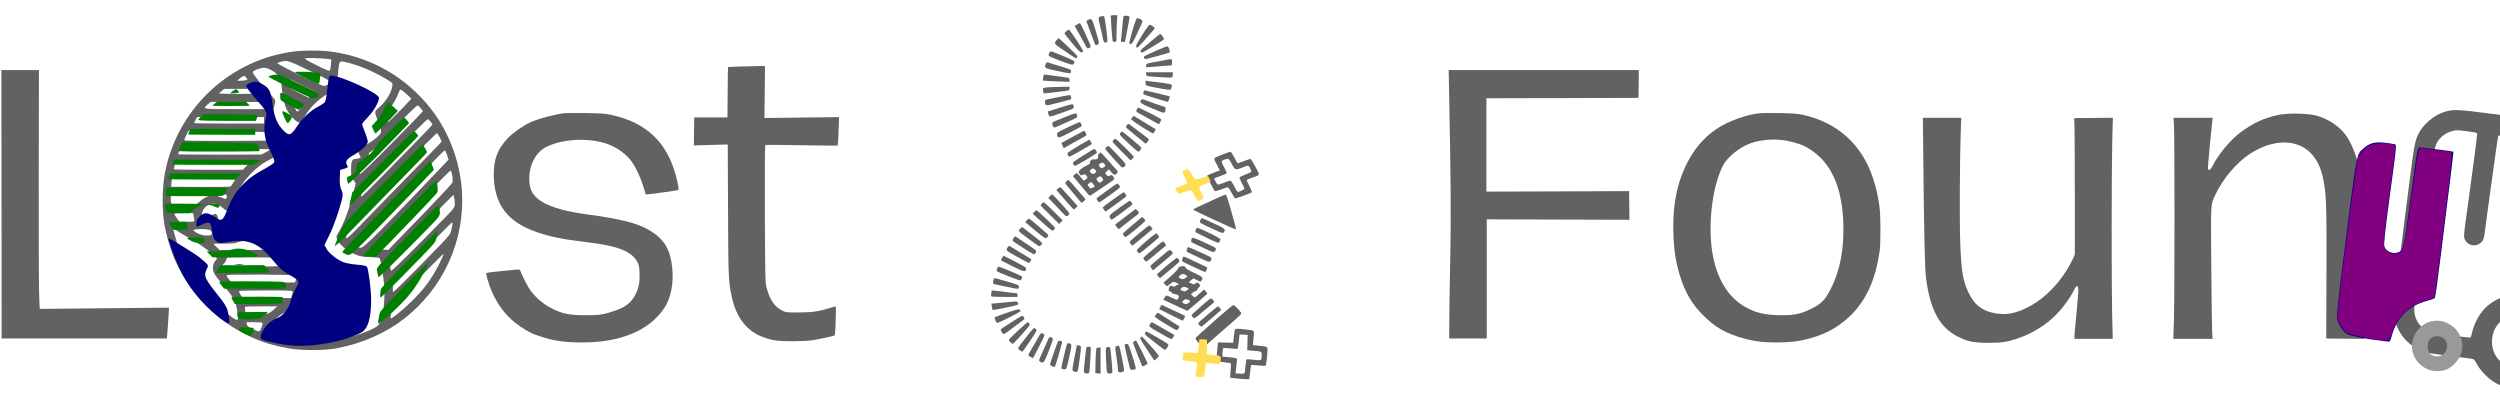 <svg xmlns="http://www.w3.org/2000/svg" xml:space="preserve" id="svg1" version="1.1" viewBox="1.78 113.927 207.627 32.67" style="max-height: 500px" width="207.627" height="32.67"><defs id="defs1"/><g id="layer1"><path transform="scale(0.265)" id="path130" d="" style="fill: rgb(0, 128, 0); stroke-width: 0.125; --darkreader-inline-fill: #72ff72;" data-darkreader-inline-fill=""/><g id="g100" stroke="none" fill="#626262" transform="matrix(0.006,0,0,-0.006,1.566,146.448)" data-darkreader-inline-fill="" data-darkreader-inline-stroke="" style="--darkreader-inline-fill: #626262; --darkreader-inline-stroke: none;"><path id="path1" d="m 35416,5613 c -16,-125 -32,-248 -61,-483 -23,-182 -44,-350 -61,-482 -8,-68 -22,-172 -29,-233 -8,-60 -21,-166 -30,-235 -9,-69 -23,-172 -30,-230 -8,-58 -15,-117 -15,-131 0,-14 -6,-32 -12,-41 -13,-16 -28,-15 -258,17 -19,2 -89,11 -155,20 -66,8 -174,22 -240,30 -470,61 -521,64 -645,29 -126,-36 -262,-139 -340,-257 -68,-104 -85,-176 -140,-615 -28,-218 -58,-449 -66,-512 -8,-63 -23,-185 -34,-270 -10,-85 -26,-207 -34,-270 -72,-554 -96,-756 -96,-820 1,-275 178,-507 450,-589 31,-10 175,-29 541,-75 59,-7 112,-16 117,-20 6,-4 26,-35 44,-69 40,-75 140,-183 216,-233 162,-108 382,-137 569,-74 209,69 371,244 428,460 27,102 23,255 -9,355 -48,152 -159,293 -291,370 -36,21 -65,41 -65,46 0,4 4,41 10,81 5,40 16,129 25,198 9,69 22,175 30,235 8,61 21,162 29,225 9,63 22,169 31,235 14,109 44,354 80,650 8,61 28,218 45,350 17,132 35,276 40,320 17,143 38,317 60,475 11,85 31,252 45,370 14,118 29,249 35,290 9,71 21,171 55,438 32,259 45,361 56,445 6,48 10,90 8,92 -6,5 -228,35 -260,35 -26,0 -26,-1 -43,-127 z M 34217,3599 c 57,-7 104,-18 107,-25 2,-6 -18,-173 -44,-370 -27,-197 -56,-413 -65,-479 -19,-137 -37,-268 -60,-438 -10,-65 -14,-133 -11,-152 20,-103 146,-146 227,-77 40,33 48,56 64,187 8,61 21,160 29,220 120,880 147,1070 154,1076 4,4 34,3 67,-1 33,-4 137,-17 230,-29 94,-12 183,-24 198,-27 l 29,-6 -7,-71 c -3,-40 -13,-119 -21,-177 -7,-58 -23,-179 -34,-270 -11,-91 -36,-289 -56,-440 -19,-151 -39,-309 -44,-350 -8,-71 -41,-353 -59,-505 -5,-38 -14,-117 -21,-175 -6,-58 -15,-112 -19,-120 -5,-8 -23,-18 -42,-21 -122,-25 -150,-33 -204,-57 -149,-67 -254,-169 -325,-317 -22,-44 -46,-111 -54,-148 -8,-38 -18,-73 -22,-77 -12,-11 -519,56 -572,76 -72,27 -137,86 -172,157 -42,86 -46,142 -21,327 11,85 41,317 66,515 25,198 52,410 60,470 70,543 89,696 111,870 29,227 48,286 117,353 71,69 174,107 262,97 17,-2 76,-9 132,-16 z m 806,-2556 c 50,-16 123,-65 163,-111 12,-15 35,-52 51,-82 25,-49 28,-65 28,-155 0,-93 -2,-105 -32,-166 -63,-127 -176,-201 -318,-207 -97,-4 -159,15 -238,72 -97,70 -148,172 -148,296 -1,263 238,434 494,353 z"/><path id="path2" d="m 34841,813 c -132,-69 -84,-263 66,-263 37,0 50,6 84,38 33,31 42,46 46,83 13,114 -98,194 -196,142 z"/><path id="path3" d="m 15410,5202 c 0,-40 22,-331 26,-344 3,-11 15,-18 30,-18 24,0 24,1 24,93 0,52 3,135 6,185 l 7,92 h -47 c -25,0 -46,-3 -46,-8 z"/><path id="path4" d="m 15585,5185 c -3,-11 -9,-76 -15,-145 -6,-69 -13,-142 -16,-162 -6,-37 -5,-38 24,-38 h 29 l 32,163 c 17,89 31,169 31,178 0,12 -11,18 -40,21 -34,3 -41,0 -45,-17 z"/><path id="path5" d="m 15272,5193 c -32,-6 -35,-22 -19,-89 8,-33 25,-108 38,-167 22,-105 24,-108 48,-105 24,3 26,6 24,53 -1,44 -26,228 -39,293 -4,22 -9,23 -52,15 z"/><path id="path6" d="m 15760,5148 c -33,-83 -100,-322 -92,-330 23,-23 45,1 93,107 28,61 59,128 70,151 25,53 24,61 -11,79 -39,20 -49,19 -60,-7 z"/><path id="path7" d="m 15098,5145 -26,-15 40,-107 c 35,-97 49,-133 79,-210 8,-20 11,-22 34,-11 31,14 31,10 -29,213 -44,148 -50,156 -98,130 z"/><path id="path8" d="m 14943,5080 -32,-19 72,-128 c 40,-71 78,-141 86,-156 16,-30 23,-32 51,-17 18,10 18,14 -14,88 -65,148 -115,252 -123,252 -4,0 -22,-9 -40,-20 z"/><path id="path9" d="m 15843,4932 c -69,-110 -89,-149 -81,-159 6,-7 14,-13 18,-13 6,0 137,145 229,253 14,17 13,20 -14,42 -17,13 -37,24 -45,24 -8,0 -56,-65 -107,-147 z"/><path id="path10" d="m 14796,4989 c -14,-11 -26,-25 -26,-30 0,-5 48,-67 106,-137 74,-88 113,-127 128,-127 11,0 22,7 24,16 3,16 -183,299 -197,299 -5,0 -20,-9 -35,-21 z"/><path id="path11" d="m 15984,4862 c -55,-48 -115,-98 -133,-112 -23,-18 -30,-30 -26,-42 4,-10 12,-18 17,-18 10,0 254,147 292,175 19,14 18,15 -5,50 -13,19 -28,35 -34,34 -5,0 -55,-39 -111,-87 z"/><path id="path12" d="m 14668,4873 c -48,-55 -48,-55 85,-145 185,-126 178,-122 188,-107 5,8 9,17 9,20 0,9 -250,249 -259,249 -5,0 -15,-8 -23,-17 z"/><path id="path13" d="m 16035,4717 c -77,-34 -146,-66 -152,-70 -18,-11 -16,-36 3,-44 12,-4 327,81 343,94 2,1 -2,21 -9,43 -8,25 -19,40 -29,39 -9,0 -79,-29 -156,-62 z"/><path id="path14" d="m 4020,4695 c -232,-42 -401,-98 -604,-202 -449,-229 -807,-626 -991,-1098 -97,-251 -137,-465 -138,-740 -1,-277 32,-453 138,-755 32,-89 126,-274 188,-368 232,-353 525,-606 902,-778 160,-74 305,-118 515,-156 165,-31 495,-31 660,0 349,64 681,209 938,409 549,428 848,1092 801,1778 -28,410 -186,822 -435,1137 -338,425 -799,694 -1334,778 -182,29 -469,27 -640,-5 z m 549,-91 54,-7 -7,-70 c -3,-38 -10,-76 -14,-83 -6,-11 -46,5 -182,72 -132,65 -171,88 -160,95 16,10 211,6 309,-7 z m -433,-75 c 49,-23 171,-81 272,-130 165,-80 182,-90 182,-113 0,-35 -40,-60 -83,-52 -55,10 -629,293 -631,311 -1,14 92,35 135,30 19,-3 76,-23 125,-46 z m 744,16 c 168,-45 380,-140 536,-240 56,-36 56,-36 50,-77 -17,-104 -96,-224 -208,-316 -30,-24 -35,-53 -17,-99 22,-54 28,-68 48,-117 12,-27 21,-66 21,-86 0,-33 -7,-44 -55,-88 -52,-47 -117,-90 -209,-137 -58,-30 -65,-46 -38,-100 l 22,-46 -26,-9 c -14,-6 -36,-10 -48,-10 -47,0 -61,-33 -61,-139 0,-92 2,-101 32,-149 l 32,-51 -24,-95 c -66,-268 -142,-471 -226,-604 -18,-27 -19,-37 -10,-64 27,-78 134,-171 254,-220 63,-26 88,-31 199,-35 75,-4 132,-10 137,-17 17,-20 50,-209 61,-348 21,-242 -9,-474 -73,-572 -34,-52 -268,-145 -487,-194 -317,-70 -596,-65 -940,20 -117,28 -109,23 -98,71 26,116 135,243 234,272 94,27 165,108 198,227 9,32 23,84 32,115 9,32 29,74 44,93 42,54 49,72 39,92 -5,9 -54,40 -109,69 -120,61 -180,113 -272,236 -83,110 -149,170 -232,211 -110,53 -246,66 -376,36 -119,-28 -152,-28 -183,-4 -42,33 -59,75 -64,164 -6,85 -22,126 -51,126 -9,0 -42,-16 -72,-35 -78,-50 -110,-44 -110,22 0,83 81,157 169,154 38,-1 104,-36 140,-75 26,-28 71,-35 89,-13 5,6 20,46 33,87 57,189 157,341 318,483 74,65 113,90 256,162 146,74 148,79 82,187 -81,135 -101,197 -105,330 -3,100 0,128 18,183 13,40 19,73 14,87 -4,13 -46,64 -95,115 -88,93 -200,233 -212,266 -6,15 4,23 50,44 32,13 76,25 98,25 73,1 197,-77 228,-145 8,-17 18,-66 21,-107 21,-236 57,-340 150,-438 53,-56 87,-76 115,-67 9,2 34,40 56,82 59,114 199,253 315,312 132,66 124,53 140,250 6,68 15,141 20,163 13,47 20,47 150,13 z M 3444,4345 c 9,-13 16,-26 16,-29 0,-7 -130,-19 -136,-13 -7,7 75,67 91,67 7,0 20,-11 29,-25 z m 780,-106 c 88,-44 165,-84 169,-88 5,-5 -12,-26 -38,-46 l -46,-38 -117,58 c -64,33 -125,66 -134,74 -25,20 -25,121 0,121 2,0 77,-36 166,-81 z m -642,-76 c 15,-15 28,-30 28,-35 0,-4 -121,-8 -270,-8 -148,0 -270,3 -270,8 1,4 17,19 37,35 l 36,27 h 206 205 z m 2081,-46 67,-62 -50,-55 c -93,-100 -264,-270 -273,-270 -4,0 -19,24 -32,54 l -24,54 51,53 c 72,76 118,152 158,262 5,15 15,27 22,27 7,0 43,-28 81,-63 z m -1509,-97 c 71,-38 75,-48 37,-104 -25,-36 -36,-45 -46,-36 -17,14 -64,114 -72,152 -6,33 -1,32 81,-12 z m -429,-19 c 3,-5 -2,-28 -11,-50 l -16,-41 h -414 c -460,0 -447,-2 -374,64 l 40,36 h 384 c 228,0 387,-4 391,-9 z m 2134,-78 c 17,-21 31,-40 31,-43 0,-4 -193,-201 -428,-440 -274,-277 -433,-431 -442,-428 -10,3 -16,21 -18,51 l -3,46 51,22 c 69,29 90,59 90,123 0,50 1,52 43,75 59,33 160,116 194,160 16,20 42,58 57,84 29,52 361,387 382,387 7,0 26,-17 43,-37 z M 3690,3755 v -45 h -478 c -263,0 -482,3 -485,6 -4,4 3,24 15,45 l 22,39 h 463 463 z m 2304,-16 c 14,-17 26,-36 26,-42 0,-6 -93,-106 -208,-222 -114,-115 -322,-327 -462,-470 -267,-272 -307,-311 -316,-302 -3,3 5,46 18,97 l 22,91 434,440 c 239,241 440,439 447,439 7,0 25,-14 39,-31 z M 3713,3590 c 4,-3 16,-29 27,-57 17,-45 17,-52 4,-57 -20,-8 -1128,-8 -1148,0 -13,5 -10,16 16,69 l 32,64 530,-6 c 292,-3 535,-9 539,-13 z m 2409,-70 c 16,-29 27,-57 26,-61 -2,-4 -84,-90 -183,-191 -208,-211 -798,-817 -966,-992 -116,-120 -165,-163 -176,-152 -3,3 17,54 44,113 28,60 56,126 63,147 7,22 39,68 73,105 150,163 1071,1091 1080,1088 5,-1 23,-27 39,-57 z M 3773,3353 c 4,-3 -21,-21 -56,-39 l -62,-33 -577,-1 c -318,0 -578,2 -578,4 0,2 7,20 15,40 l 15,36 h 618 c 340,0 622,-3 625,-7 z m 2451,-81 20,-61 -49,-53 c -115,-124 -744,-777 -900,-934 -183,-184 -242,-234 -273,-234 -21,0 -82,29 -93,43 -6,9 112,133 586,617 355,362 497,509 585,603 46,48 88,86 94,84 6,-2 19,-31 30,-65 z m -2784,-157 -44,-45 h -478 c -263,0 -478,3 -478,8 0,4 5,24 11,45 l 10,37 h 512 511 z m 2849,-92 c 14,-53 16,-115 5,-135 -13,-24 -255,-280 -596,-630 l -288,-297 -93,6 c -50,3 -94,7 -96,9 -7,6 104,122 718,752 178,182 327,332 332,332 4,0 13,-17 18,-37 z m -3002,-71 c 9,-5 3,-21 -20,-57 -17,-28 -36,-53 -42,-57 -5,-4 -192,-7 -415,-5 l -405,2 2,40 c 2,22 5,50 8,63 l 5,22 h 428 c 235,0 432,-4 439,-8 z m -333,-230 c 3,-5 -15,-13 -39,-20 -25,-7 -68,-32 -104,-62 l -60,-50 h -160 c -88,0 -166,3 -175,6 -12,5 -16,21 -16,70 v 64 h 274 c 151,0 277,-4 280,-8 z m 222,-6 c 3,-8 1,-24 -5,-35 -11,-21 -11,-21 -67,4 -31,14 -68,25 -83,25 -20,0 -23,2 -11,10 25,16 160,13 166,-4 z m 3148,-42 c 16,-120 18,-115 -116,-253 -466,-477 -753,-760 -759,-749 -4,7 -12,39 -18,72 -10,56 -10,60 15,90 46,55 856,886 864,886 4,0 10,-21 14,-46 z M 2718,2418 c 5,-29 8,-56 5,-60 -2,-5 -49,-8 -103,-8 h -100 l -35,48 c -19,26 -35,53 -35,60 0,9 32,12 129,12 h 128 z m 3582,-92 c 0,-8 -7,-45 -16,-83 -18,-78 15,-41 -483,-550 -189,-193 -319,-319 -324,-314 -5,5 -6,38 -3,73 7,62 9,65 78,138 213,223 731,750 739,750 5,0 9,-6 9,-14 z m -3821,-95 c 20,-16 86,-56 147,-89 126,-68 274,-169 357,-245 l 58,-52 -27,-37 c -17,-24 -28,-55 -31,-85 -5,-61 17,-103 117,-220 105,-122 168,-207 185,-245 18,-45 45,-179 45,-228 0,-51 -11,-51 -85,1 -204,143 -389,332 -526,539 -103,155 -212,399 -259,577 -12,43 -23,86 -26,96 -7,24 3,21 45,-12 z m 461,6 c 16,-8 26,-23 28,-39 3,-22 -2,-29 -23,-34 -62,-16 -169,11 -218,54 -18,16 -18,17 0,23 31,13 186,10 213,-4 z m 585,-158 c 55,-10 148,-51 188,-82 43,-35 24,-37 -310,-37 h -328 l -42,41 c -24,22 -43,42 -43,45 0,2 62,3 138,2 104,-1 149,2 187,15 88,28 127,31 210,16 z m 2597,-298 c -112,-223 -213,-361 -393,-536 -128,-125 -274,-243 -286,-231 -3,3 -1,29 5,57 7,28 12,61 12,74 0,15 19,46 46,77 120,136 664,691 671,684 3,-3 -22,-59 -55,-125 z m -2252,19 c 26,-30 46,-58 43,-62 -5,-9 -797,-11 -806,-2 -3,3 7,17 22,30 16,13 32,36 36,51 3,15 12,31 18,36 7,4 153,6 325,5 l 314,-3 z m 211,-190 c 52,-15 65,-32 49,-70 l -12,-30 h -439 -438 l -35,44 c -41,49 -42,53 -18,59 36,10 858,7 893,-3 z m 5,-223 c 2,-7 -1,-31 -8,-53 l -13,-39 -335,-2 -335,-3 -28,46 c -15,25 -25,50 -22,55 4,5 159,9 371,9 292,0 366,-3 370,-13 z m -266,-256 c -63,-56 -82,-61 -225,-60 -146,2 -158,6 -166,54 -4,22 -5,43 -2,48 2,4 104,7 226,7 h 222 z M 3667,952 c 15,-10 -26,-116 -47,-119 -8,-2 -49,14 -90,35 -63,31 -75,41 -78,65 l -3,27 h 103 c 57,0 108,-4 115,-8 z"/><path id="path15" d="m 14558,4686 c -6,-14 -8,-31 -6,-38 3,-7 79,-40 168,-72 156,-57 163,-59 176,-41 17,23 17,30 2,43 -19,14 -297,132 -314,132 -8,0 -19,-11 -26,-24 z"/><path id="path16" d="m 16199,4596 c -2,-2 -49,-11 -104,-21 -188,-31 -195,-34 -195,-62 v -25 l 88,7 c 48,4 128,11 177,14 l 90,6 3,43 c 3,40 2,42 -26,42 -16,0 -31,-2 -33,-4 z"/><path id="path17" d="m 14510,4534 c -19,-48 -10,-57 70,-76 162,-38 263,-57 271,-52 5,3 9,16 9,29 0,25 16,19 -240,96 -36,11 -73,22 -82,25 -13,4 -21,-3 -28,-22 z"/><path id="path18" d="m 10300,4500 c -102,-3 -186,-7 -187,-8 -2,-1 -4,-158 -5,-349 l -3,-348 h -230 -230 l -3,-194 -2,-194 234,7 235,6 4,-902 c 4,-942 6,-997 51,-1203 62,-291 207,-478 436,-562 121,-45 203,-56 395,-56 105,0 228,5 275,12 80,12 281,54 313,66 11,5 15,44 20,203 3,108 4,198 2,200 -2,2 -41,-8 -86,-22 -159,-48 -242,-60 -429,-61 -175,0 -175,0 -234,30 -103,52 -172,158 -213,328 -15,65 -17,160 -20,1011 -2,517 0,943 5,948 4,4 230,4 502,-2 271,-6 497,-7 501,-3 3,5 9,94 12,200 l 7,192 -517,-6 -516,-6 4,359 4,359 -70,1 c -38,0 -153,-3 -255,-6 z"/><path id="path19" d="M 57,2593 58,735 h 1144 1143 l 7,75 c 4,41 11,137 15,213 l 8,139 -845,-8 c -465,-5 -867,-8 -895,-9 h -50 l -8,230 c -4,127 -6,870 -5,1653 l 3,1422 H 315 55 Z"/><path id="path20" d="m 20094,4133 c 23,-1178 27,-1665 17,-2223 -7,-322 -13,-718 -14,-880 l -2,-295 h 260 260 v 825 824 l 988,-3 987,-3 -2,198 -3,199 -987,-4 -988,-3 v 646 646 l 1053,2 1052,3 3,193 2,192 h -1316 -1316 z"/><path id="path21" d="m 15900,4395 c 0,-30 6,-32 170,-41 214,-12 195,-15 198,29 l 3,37 h -185 -186 z"/><path id="path22" d="m 14475,4350 c -4,-23 -5,-43 -3,-45 2,-2 86,-7 186,-11 l 182,-7 v 26 c 0,31 2,31 -170,52 -69,9 -139,18 -156,21 -31,6 -32,4 -39,-36 z"/><path id="path23" d="m 15892,4269 c 3,-38 -6,-34 203,-73 146,-26 147,-26 157,13 5,18 6,37 1,41 -7,7 -172,31 -316,47 l -48,6 z"/><path id="path24" d="m 14555,4213 c -38,-2 -74,-8 -79,-13 -4,-4 -5,-23 -1,-40 l 7,-33 62,6 c 114,12 241,27 269,33 20,4 27,11 27,30 v 24 l -107,-2 c -60,-1 -139,-4 -178,-5 z"/><path id="path25" d="m 15864,4145 c -4,-14 -4,-28 -1,-31 5,-5 326,-104 338,-104 6,0 30,72 25,77 -2,3 -342,83 -351,83 -3,0 -7,-11 -11,-25 z"/><path id="path26" d="m 14720,4083 c -63,-13 -139,-28 -167,-34 -48,-9 -53,-13 -53,-37 0,-48 12,-56 66,-43 56,12 273,69 290,75 14,5 6,53 -10,58 -6,3 -63,-6 -126,-19 z"/><path id="path27" d="m 15831,4036 c -28,-33 -8,-49 154,-117 145,-61 161,-66 173,-52 15,21 16,73 1,73 -8,0 -232,78 -300,105 -9,3 -21,-1 -28,-9 z"/><path id="path28" d="m 14785,3954 c -44,-13 -117,-36 -163,-51 l -83,-27 7,-30 c 4,-17 11,-34 17,-38 6,-3 54,9 106,28 53,20 123,45 156,56 74,25 79,30 71,62 -8,31 -10,31 -111,0 z"/><path id="path29" d="m 15771,3903 c -14,-30 -21,-24 99,-89 41,-22 105,-57 142,-78 l 67,-37 15,30 c 9,16 16,34 16,39 0,9 -302,162 -319,162 -4,0 -13,-12 -20,-27 z"/><path id="path30" d="m 7855,3854 c -138,-15 -357,-73 -480,-128 -94,-42 -247,-149 -310,-218 -142,-153 -195,-288 -195,-498 1,-414 185,-662 596,-803 190,-66 351,-98 714,-142 405,-48 598,-125 675,-266 25,-46 29,-66 33,-154 5,-120 -8,-198 -48,-283 -62,-133 -141,-194 -331,-256 -127,-42 -194,-50 -379,-49 -216,1 -308,20 -455,93 -115,57 -226,151 -300,254 -38,54 -94,163 -134,260 -12,28 -13,29 -74,23 -260,-25 -393,-40 -399,-46 -10,-9 28,-145 69,-241 78,-186 188,-335 328,-446 85,-68 212,-145 270,-163 17,-6 55,-19 86,-29 165,-58 333,-82 572,-82 533,0 927,164 1135,472 93,136 134,342 113,555 -26,264 -112,405 -319,527 -170,99 -393,156 -877,221 -333,45 -566,122 -676,223 -74,68 -101,129 -107,242 -10,208 91,402 248,473 226,103 547,121 797,46 138,-41 270,-128 356,-235 62,-77 137,-231 178,-368 l 33,-108 61,6 c 79,9 344,45 374,52 22,5 23,8 16,52 -3,26 -17,88 -31,139 -125,477 -412,748 -903,854 -79,17 -140,21 -346,24 -137,1 -268,1 -290,-1 z"/><path id="path31" d="m 24405,3854 c -139,-15 -279,-54 -420,-116 -283,-125 -482,-326 -624,-631 -111,-238 -165,-506 -164,-823 1,-291 30,-492 102,-712 68,-207 153,-352 291,-495 177,-185 335,-276 603,-347 146,-38 248,-50 432,-50 222,0 373,23 562,87 210,70 410,207 549,378 167,204 263,443 316,785 17,111 17,503 -1,630 -21,154 -47,269 -91,399 -155,464 -491,766 -970,872 -77,16 -138,21 -320,24 -124,1 -243,1 -265,-1 z m 366,-383 c 179,-38 255,-69 374,-157 272,-201 408,-561 407,-1079 0,-357 -74,-653 -226,-904 -49,-81 -113,-134 -221,-186 -148,-72 -232,-89 -420,-88 -224,2 -356,34 -507,123 -216,129 -362,360 -428,677 -82,393 -23,960 133,1268 61,122 239,264 395,316 151,50 340,61 493,30 z"/><path id="path32" d="m 14800,3809 c -52,-22 -119,-49 -147,-60 -53,-21 -57,-26 -47,-66 8,-30 24,-34 64,-14 19,9 90,41 158,71 109,47 123,56 118,74 -3,12 -6,24 -6,29 0,16 -49,4 -140,-34 z"/><path id="path33" d="m 31575,3830 c -202,-43 -349,-111 -527,-242 -136,-100 -309,-308 -384,-460 -25,-51 -48,-70 -65,-53 -3,2 -1,44 3,92 9,111 46,501 55,571 l 6,52 h -272 -271 l 7,-97 c 10,-132 10,-2327 0,-2680 l -8,-283 h 272 271 l -6,97 c -3,54 -9,464 -12,910 -7,890 -10,845 53,981 103,221 289,445 475,568 313,208 648,216 844,20 94,-95 148,-210 184,-396 36,-187 42,-383 38,-1300 l -3,-875 263,-3 264,-2 -6,297 c -3,164 -8,582 -11,928 -7,779 -19,978 -69,1196 -35,149 -102,305 -172,401 -92,125 -246,226 -409,269 -118,31 -394,36 -520,9 z"/><path id="path34" d="m 15707,3793 c -11,-13 -17,-26 -15,-27 64,-51 293,-196 304,-192 14,5 41,53 33,60 -3,3 -283,172 -299,181 -3,2 -13,-8 -23,-22 z"/><path id="path35" d="m 26657,3283 c 9,-1005 22,-1583 37,-1703 58,-453 192,-698 450,-824 132,-65 216,-81 416,-81 182,0 256,11 395,57 269,91 497,252 653,461 76,103 103,145 139,218 17,36 29,49 41,47 24,-5 22,-51 -28,-561 -6,-54 -10,-113 -10,-132 v -35 h 265 265 l -8,318 c -10,427 -9,2019 1,2420 l 9,322 -268,-2 -267,-3 4,-150 c 2,-82 4,-508 4,-945 v -795 l -33,-70 c -138,-287 -370,-534 -618,-658 -165,-83 -283,-107 -426,-87 -191,26 -308,111 -392,285 -79,163 -103,306 -117,690 -11,293 -6,1223 8,1573 l 6,162 h -266 -265 z"/><path id="path36" d="m 14840,3669 c -170,-80 -176,-84 -172,-111 7,-56 20,-54 178,28 82,42 153,80 158,85 12,11 -9,59 -26,58 -7,0 -69,-27 -138,-60 z"/><path id="path37" d="m 15637,3692 c -10,-10 -17,-24 -17,-30 0,-6 62,-61 138,-121 l 137,-111 23,26 c 12,14 22,29 22,33 0,7 -106,88 -276,213 -6,5 -18,0 -27,-10 z"/><path id="path38" d="m 14995,3586 c -22,-12 -89,-48 -150,-80 -60,-32 -112,-60 -114,-62 -3,-2 3,-20 12,-40 l 17,-35 48,27 c 26,15 61,35 77,44 17,10 62,35 100,55 99,53 97,52 79,86 -17,34 -18,34 -69,5 z"/><path id="path39" d="m 15541,3578 c -13,-21 -8,-27 100,-129 63,-59 124,-113 137,-120 20,-11 25,-10 40,12 9,13 17,27 17,32 0,11 -256,227 -269,227 -6,0 -17,-10 -25,-22 z"/><path id="path40" d="m 15445,3480 c -19,-21 -18,-22 111,-151 l 130,-130 22,21 c 12,11 22,24 22,29 0,11 -238,245 -253,249 -7,1 -22,-7 -32,-18 z"/><path id="path41" d="m 15070,3463 c -122,-68 -260,-155 -260,-164 0,-16 20,-49 29,-49 7,0 233,127 300,169 12,7 11,13 -5,39 l -19,30 z"/><path id="path42" d="m 15345,3380 c -17,-19 -16,-21 48,-92 168,-188 174,-194 193,-182 44,26 41,39 -27,111 -36,37 -89,94 -119,126 -29,31 -58,57 -65,57 -7,0 -20,-9 -30,-20 z"/><path id="path43" d="m 15060,3287 c -175,-109 -182,-115 -169,-138 6,-11 16,-22 23,-25 13,-5 306,171 306,184 0,12 -30,52 -38,51 -4,0 -59,-33 -122,-72 z"/><path id="path44" d="m 16965,3284 c -148,-58 -138,-42 -88,-139 l 43,-83 -85,-33 c -47,-17 -88,-36 -91,-41 -5,-7 87,-191 107,-212 4,-5 42,5 89,23 45,18 87,31 94,28 7,-3 29,-37 50,-76 20,-38 41,-73 46,-76 9,-6 219,70 233,84 4,4 -11,42 -33,84 -23,42 -39,80 -36,85 3,5 34,19 68,31 123,43 117,25 52,151 -32,60 -63,110 -70,110 -7,0 -48,-13 -91,-30 -42,-16 -81,-30 -84,-30 -4,0 -26,36 -48,80 -23,44 -47,80 -54,80 -7,-1 -52,-17 -102,-36 z m 125,-142 c 40,-77 48,-79 140,-42 90,36 87,36 110,-9 11,-23 19,-45 16,-49 -3,-5 -39,-21 -82,-38 -42,-16 -79,-34 -81,-40 -2,-7 12,-41 31,-77 20,-36 36,-70 36,-77 0,-6 -21,-20 -46,-32 -53,-23 -47,-28 -100,75 -19,37 -41,67 -49,67 -8,0 -49,-14 -90,-30 -42,-17 -81,-28 -86,-24 -5,3 -18,23 -29,45 l -21,39 28,11 c 16,6 53,20 83,31 30,11 59,24 64,28 4,5 -11,43 -34,85 -46,84 -45,89 16,110 46,16 47,15 94,-73 z"/><path id="path45" d="m 15246,3291 c -11,-12 -15,-27 -11,-40 7,-24 -26,-45 -60,-37 -26,7 -61,-25 -52,-48 4,-10 -9,-20 -42,-35 -27,-11 -65,-35 -84,-52 -35,-31 -36,-32 -21,-61 11,-22 20,-28 32,-23 42,18 51,16 68,-10 17,-27 17,-27 -7,-46 -13,-10 -27,-19 -31,-19 -3,0 -21,19 -40,43 -52,66 -59,70 -87,42 l -24,-24 54,-63 c 30,-35 81,-96 113,-135 32,-40 62,-73 66,-73 4,0 61,36 126,81 66,44 140,95 166,112 53,35 56,45 30,77 -15,19 -21,20 -44,9 -25,-11 -29,-9 -47,12 l -20,24 27,26 27,26 33,-39 c 38,-43 51,-46 77,-18 16,18 16,22 4,38 -76,90 -222,252 -228,252 -4,0 -16,-9 -25,-19 z m 79,-143 c 14,-21 14,-24 -7,-40 -31,-24 -43,-22 -62,7 -15,23 -15,25 6,40 30,21 44,19 63,-7 z m -133,-75 c 25,-22 23,-37 -7,-53 -22,-12 -27,-11 -45,5 -25,22 -25,34 -2,51 23,18 32,17 54,-3 z m 102,-118 c 16,-25 16,-27 -6,-45 -30,-25 -39,-24 -62,7 -19,26 -19,26 3,45 31,24 46,23 65,-7 z m -124,-86 c 12,-16 21,-31 19,-32 -2,-2 -16,-9 -31,-16 -25,-13 -29,-12 -47,10 -26,31 -26,35 1,53 30,21 33,21 58,-15 z"/><path id="path46" d="m 14796,2911 c -10,-11 -16,-24 -15,-30 2,-5 49,-62 104,-127 55,-64 105,-124 111,-132 9,-12 15,-10 40,11 27,23 28,26 13,44 -163,191 -214,248 -224,251 -6,1 -19,-6 -29,-17 z"/><path id="path47" d="m 15450,2847 c -25,-18 -85,-62 -135,-97 -49,-35 -94,-66 -98,-71 -10,-8 20,-59 34,-59 8,0 62,37 222,153 37,27 67,55 67,61 0,12 -31,46 -41,46 -2,0 -24,-15 -49,-33 z"/><path id="path48" d="m 14681,2811 -24,-19 29,-34 c 91,-108 208,-238 214,-238 4,0 17,11 29,24 l 23,24 -89,99 c -48,54 -101,113 -117,130 -34,38 -34,38 -65,14 z"/><path id="path49" d="m 15442,2659 c -78,-56 -142,-106 -142,-111 0,-5 8,-21 19,-34 l 19,-24 146,106 c 80,58 146,107 146,110 0,9 -32,54 -39,54 -4,0 -71,-46 -149,-101 z"/><path id="path50" d="m 14570,2705 -24,-25 80,-83 c 44,-45 100,-103 124,-130 44,-46 46,-47 68,-31 13,9 22,22 20,30 -3,15 -227,264 -238,264 -3,0 -17,-11 -30,-25 z"/><path id="path51" d="m 16890,2682 c -283,-129 -340,-157 -338,-164 4,-11 581,-278 589,-272 7,4 -2,38 -78,308 -27,93 -53,171 -58,172 -6,2 -57,-18 -115,-44 z"/><path id="path52" d="m 15544,2554 c -161,-117 -161,-117 -144,-149 7,-14 17,-25 22,-25 16,0 288,202 288,214 -1,16 -25,46 -37,46 -6,0 -64,-39 -129,-86 z"/><path id="path53" d="m 14457,2602 c -10,-10 -17,-21 -17,-25 0,-3 57,-62 128,-131 l 127,-125 25,25 25,24 -125,125 c -69,69 -130,125 -136,125 -6,0 -18,-8 -27,-18 z"/><path id="path54" d="m 15613,2420 -142,-107 19,-31 c 11,-18 24,-32 30,-32 6,0 50,33 99,74 49,40 109,88 135,105 52,36 56,49 24,78 l -23,21 z"/><path id="path55" d="m 14351,2486 -22,-24 136,-122 c 132,-117 137,-121 156,-104 10,9 19,22 19,28 0,13 -245,246 -258,246 -5,0 -19,-11 -31,-24 z"/><path id="path56" d="m 15708,2303 c -135,-114 -137,-116 -121,-139 8,-13 21,-24 29,-24 17,0 272,211 273,226 1,6 -9,20 -21,31 l -23,21 z"/><path id="path57" d="m 14250,2373 -22,-28 34,-30 c 70,-62 230,-190 242,-193 16,-4 50,34 41,47 -6,11 -242,213 -262,224 -6,4 -21,-5 -33,-20 z"/><path id="path58" d="m 16651,2373 c -10,-21 -9,-29 1,-38 7,-6 80,-42 162,-80 141,-65 150,-67 162,-50 30,40 19,50 -140,124 -85,39 -158,71 -164,71 -5,0 -14,-12 -21,-27 z"/><path id="path59" d="m 15814,2199 c -162,-137 -149,-122 -129,-153 10,-14 20,-26 24,-26 3,0 31,22 62,48 31,26 93,78 138,115 l 81,68 -17,24 c -10,14 -23,25 -29,25 -6,0 -64,-45 -130,-101 z"/><path id="path60" d="m 14175,2272 c -6,-4 -18,-17 -28,-29 -19,-21 -18,-21 118,-123 76,-56 144,-104 152,-107 14,-5 42,22 43,42 0,6 -33,35 -72,65 -40,30 -95,73 -123,95 -76,62 -80,64 -90,57 z"/><path id="path61" d="m 16590,2245 c -5,-14 -10,-30 -10,-34 0,-4 72,-41 160,-83 160,-76 160,-76 175,-55 8,12 15,27 15,35 0,7 -64,44 -143,81 -187,89 -185,89 -197,56 z"/><path id="path62" d="m 15999,2162 c -83,-63 -229,-195 -229,-206 0,-7 9,-21 20,-31 19,-17 23,-15 137,81 65,55 126,106 137,115 19,16 19,18 3,43 -21,32 -23,32 -68,-2 z"/><path id="path63" d="m 14066,2125 c -9,-13 -16,-28 -16,-34 0,-5 67,-52 150,-104 149,-95 150,-96 165,-74 22,32 19,39 -33,73 -26,17 -90,61 -144,97 -53,37 -98,67 -101,67 -3,0 -12,-11 -21,-25 z"/><path id="path64" d="m 16526,2104 c -4,-15 -3,-30 1,-35 4,-4 76,-39 158,-77 156,-72 165,-74 179,-26 7,22 0,26 -149,94 -177,81 -180,82 -189,44 z"/><path id="path65" d="m 16030,1998 c -195,-166 -175,-144 -156,-173 9,-14 21,-25 27,-25 9,0 91,66 272,220 8,7 -29,60 -41,59 -4,0 -50,-37 -102,-81 z"/><path id="path66" d="m 13992,2007 c -41,-52 -43,-49 122,-141 84,-47 157,-86 163,-86 11,0 39,47 32,54 -3,3 -129,79 -300,182 -4,2 -11,-2 -17,-9 z"/><path id="path67" d="m 16465,1969 c -4,-17 -5,-32 -3,-33 1,-2 28,-15 58,-29 30,-14 99,-46 153,-72 74,-34 102,-43 112,-35 18,15 25,48 11,58 -18,14 -301,142 -313,142 -6,0 -14,-14 -18,-31 z"/><path id="path68" d="m 16150,1904 c -36,-31 -93,-79 -127,-106 -35,-27 -63,-56 -63,-63 0,-7 8,-23 18,-35 l 18,-22 81,68 c 44,38 105,89 136,114 31,25 56,50 57,56 0,13 -32,44 -46,44 -5,0 -38,-25 -74,-56 z"/><path id="path69" d="m 13905,1849 c -9,-17 -15,-32 -13,-34 2,-2 73,-38 158,-80 159,-79 181,-84 188,-39 2,12 -7,25 -25,35 -55,32 -281,149 -286,149 -4,0 -14,-14 -22,-31 z"/><path id="path70" d="m 16403,1840 c -13,-35 -12,-37 78,-79 37,-17 104,-48 150,-70 45,-22 86,-38 90,-35 4,2 12,17 17,33 l 10,28 -160,77 c -88,42 -163,76 -167,76 -3,0 -12,-13 -18,-30 z"/><path id="path71" d="m 16181,1739 c -72,-62 -131,-114 -131,-118 1,-3 10,-17 20,-30 18,-20 22,-22 37,-10 10,8 73,60 140,117 122,103 123,103 107,128 -9,13 -22,24 -29,24 -7,0 -72,-50 -144,-111 z"/><path id="path72" d="m 16383,1733 c -23,-3 -34,-12 -43,-33 -7,-16 -55,-66 -107,-111 l -95,-82 26,-25 25,-26 40,32 c 46,37 54,38 101,12 25,-14 30,-19 16,-20 -11,0 -28,-7 -38,-17 -15,-13 -22,-14 -44,-4 -15,6 -28,10 -29,9 -24,-30 -32,-78 -12,-78 8,0 22,-9 32,-20 10,-11 26,-20 36,-20 28,0 70,-22 64,-34 -3,-6 -8,-19 -11,-28 -8,-24 -17,-23 -91,12 -34,17 -67,30 -73,30 -5,0 -16,-14 -25,-30 l -16,-30 73,-33 c 40,-19 115,-53 165,-77 l 93,-43 47,39 c 42,34 185,157 221,189 11,10 9,17 -11,40 l -24,28 -44,-39 c -93,-82 -83,-78 -113,-51 l -26,24 23,21 c 13,12 31,22 40,22 10,0 22,11 27,24 5,13 17,29 27,35 14,8 16,14 7,27 -20,33 -41,40 -62,21 -19,-17 -21,-17 -56,0 l -37,17 33,27 32,27 50,-25 c 47,-24 50,-24 63,-7 26,35 16,51 -54,84 -133,62 -153,74 -168,97 -9,13 -19,22 -23,21 -4,0 -21,-3 -39,-5 z m 67,-121 23,-19 -30,-21 c -26,-19 -34,-20 -62,-9 -37,14 -39,22 -8,48 28,23 49,24 77,1 z m 19,-176 23,-13 -27,-21 c -21,-17 -31,-19 -52,-11 -42,16 -45,20 -27,40 20,22 49,24 83,5 z m 36,-177 c 7,-7 3,-16 -14,-30 -28,-23 -50,-24 -76,-5 -19,14 -19,14 0,36 15,17 27,20 49,16 17,-4 35,-11 41,-17 z"/><path id="path73" d="m 13838,1706 c -6,-14 -8,-31 -5,-38 4,-13 297,-128 323,-128 6,0 16,11 22,25 10,22 9,26 -16,39 -49,25 -291,126 -302,126 -6,0 -15,-11 -22,-24 z"/><path id="path74" d="m 13784,1535 c -3,-20 -4,-38 -1,-41 3,-3 36,-12 74,-20 222,-47 264,-55 273,-49 5,3 10,16 10,28 0,20 -17,27 -163,70 -89,26 -167,48 -174,47 -7,0 -15,-16 -19,-35 z"/><path id="path75" d="m 13757,1364 c -4,-20 -4,-41 -1,-46 3,-4 86,-8 185,-8 h 179 v 25 c 0,14 -4,25 -8,25 -4,0 -59,6 -122,14 -63,8 -140,17 -171,21 l -56,6 z"/><path id="path76" d="m 16658,1179 c -71,-61 -128,-116 -128,-123 0,-7 9,-21 19,-30 19,-18 24,-15 136,80 64,55 125,105 136,113 10,7 19,19 19,26 0,14 -32,45 -46,45 -5,-1 -66,-51 -136,-111 z"/><path id="path77" d="m 14050,1244 c -14,-2 -85,-8 -159,-15 l -133,-12 6,-40 c 4,-23 9,-43 12,-46 5,-5 59,5 204,36 151,32 152,32 148,56 -3,23 -24,28 -78,21 z"/><path id="path78" d="m 16096,1171 -15,-29 161,-81 c 88,-45 162,-81 164,-81 4,0 34,56 34,64 0,5 -41,25 -195,95 -49,23 -98,46 -107,51 -25,14 -26,13 -42,-19 z"/><path id="path79" d="m 16840,974 c -140,-123 -256,-229 -258,-236 -1,-7 22,-40 51,-73 l 54,-60 159,140 c 87,76 193,169 234,204 136,119 143,127 134,143 -18,31 -95,108 -107,107 -6,0 -127,-101 -267,-225 z"/><path id="path80" d="m 16755,1069 c -71,-61 -132,-116 -134,-121 -4,-11 28,-48 42,-48 10,0 61,42 199,163 l 78,68 -17,24 c -10,14 -22,24 -28,25 -5,0 -68,-50 -140,-111 z"/><path id="path81" d="m 13973,1091 c -89,-31 -164,-59 -168,-62 -8,-9 21,-79 33,-79 25,0 322,151 322,163 0,37 -26,34 -187,-22 z"/><path id="path82" d="m 16034,1064 c -15,-22 -15,-27 -3,-38 27,-25 276,-176 291,-176 14,0 46,46 37,53 -2,2 -60,39 -129,82 -69,43 -132,85 -141,92 -23,19 -37,16 -55,-13 z"/><path id="path83" d="m 14110,1007 c -36,-23 -103,-66 -148,-95 -88,-55 -88,-55 -47,-106 14,-18 21,-15 152,85 75,57 141,107 146,110 11,8 -13,49 -28,48 -5,0 -39,-19 -75,-42 z"/><path id="path84" d="m 14126,843 c -69,-64 -126,-122 -126,-128 0,-14 42,-55 56,-54 10,0 227,242 232,259 4,12 -16,40 -28,40 -5,0 -65,-53 -134,-117 z"/><path id="path85" d="m 15955,934 c -22,-33 -26,-30 154,-134 114,-66 145,-80 152,-69 19,28 31,51 27,54 -2,1 -39,23 -83,48 -44,25 -111,63 -150,86 -38,23 -73,41 -76,41 -4,0 -14,-12 -24,-26 z"/><path id="path86" d="m 14268,788 c -130,-164 -138,-176 -138,-189 1,-18 47,-52 60,-44 5,3 53,71 107,151 92,138 96,145 77,159 -10,8 -22,15 -26,15 -4,0 -40,-42 -80,-92 z"/><path id="path87" d="m 17126,848 c -3,-13 -8,-57 -13,-98 l -8,-75 -105,3 -106,3 -12,-127 c -6,-70 -10,-129 -7,-132 2,-2 46,-9 97,-15 51,-5 96,-12 100,-16 3,-3 2,-48 -3,-100 -5,-52 -7,-96 -6,-97 8,-8 259,-29 263,-22 3,5 9,49 14,99 5,50 11,93 14,96 2,3 46,0 98,-5 51,-6 96,-7 101,-3 9,9 26,140 27,207 0,59 6,56 -133,70 l -69,7 7,76 c 13,140 23,124 -80,137 -145,20 -174,18 -179,-8 z m 177,-169 -3,-107 83,-7 c 119,-9 117,-9 117,-63 0,-73 -3,-75 -108,-62 -50,6 -96,9 -100,6 -5,-3 -12,-43 -16,-88 -10,-119 -6,-114 -77,-110 l -61,4 6,61 c 4,34 9,81 12,104 7,49 12,46 -121,60 l -80,8 2,54 c 2,30 6,58 10,61 5,4 50,3 101,-2 51,-6 96,-8 99,-4 3,3 10,49 16,101 l 10,96 56,-3 56,-3 z"/><path id="path88" d="m 15885,813 c -5,-13 4,-27 32,-51 39,-34 219,-173 240,-185 13,-8 57,58 50,76 -5,13 -287,177 -304,177 -6,0 -14,-8 -18,-17 z"/><path id="path89" d="m 14417,768 c -14,-24 -37,-65 -51,-91 -15,-26 -43,-74 -62,-105 -18,-31 -34,-62 -34,-68 0,-6 15,-17 33,-26 l 32,-15 83,159 c 77,150 82,161 65,174 -29,21 -39,17 -66,-28 z"/><path id="path90" d="m 14564,752 c -6,-4 -13,-14 -17,-22 -3,-8 -35,-80 -71,-160 -65,-145 -65,-145 -43,-157 47,-26 52,-20 116,140 33,85 61,161 61,170 0,19 -31,39 -46,29 z"/><path id="path91" d="m 15822,747 c -9,-10 13,-50 90,-165 l 101,-152 31,24 c 17,13 31,30 31,39 0,16 -221,267 -235,267 -4,0 -12,-6 -18,-13 z"/><path id="path92" d="m 14682,696 c -11,-14 -112,-303 -112,-321 0,-14 57,-41 66,-32 11,11 105,331 100,343 -6,16 -44,24 -54,10 z"/><path id="path93" d="m 15734,696 c -18,-14 -18,-16 3,-73 22,-59 105,-265 109,-271 6,-9 74,24 74,36 0,15 -148,310 -159,317 -5,2 -17,-2 -27,-9 z"/><path id="path94" d="m 14805,658 c -21,-61 -84,-333 -78,-339 5,-4 21,-9 37,-11 34,-3 33,-7 81,210 21,98 24,126 15,137 -15,18 -49,20 -55,3 z"/><path id="path95" d="m 15605,650 c -6,-9 15,-105 66,-312 10,-39 20,-44 67,-32 28,8 29,1 -35,207 -42,132 -49,147 -69,147 -13,0 -26,-5 -29,-10 z"/><path id="path96" d="m 14940,638 c 0,-2 -14,-73 -30,-158 -38,-196 -38,-197 1,-205 17,-4 34,-3 39,1 11,13 54,330 47,349 -5,12 -57,23 -57,13 z"/><path id="path97" d="m 15493,629 c -25,-9 -25,-11 3,-196 8,-51 14,-108 14,-127 0,-19 6,-36 13,-38 23,-8 72,7 72,22 0,41 -61,340 -70,343 -5,3 -20,1 -32,-4 z"/><path id="path98" d="m 15065,553 c -4,-38 -12,-116 -19,-175 -14,-117 -11,-128 36,-128 21,0 29,6 32,23 8,39 24,331 20,339 -3,5 -18,8 -34,8 -28,0 -29,-1 -35,-67 z"/><path id="path99" d="m 15352,611 c -11,-6 -12,-38 -7,-152 9,-208 9,-209 50,-209 18,0 35,5 37,11 2,6 0,52 -4,102 -24,264 -22,252 -43,255 -11,1 -26,-2 -33,-7 z"/><path id="path100" d="m 15206,553 c -3,-32 -6,-112 -7,-178 l -2,-120 37,-3 36,-3 v 180 181 h -29 c -27,0 -29,-2 -35,-57 z"/></g><path transform="scale(0.265)" id="path153" d="m 767.388,545.573 c -5.093,-2.346 -6.359,-8.528 -2.585,-12.623 5.512,-5.98 15.328,-0.474 13.326,7.475 -0.552,2.191 -3.064,4.871 -5.085,5.424 -2.057,0.563 -4.046,0.466 -5.657,-0.276 z m 5.252,-4.796 c 1.338,-1.24 1.34,-3.713 0.004,-4.764 -0.512,-0.403 -1.446,-0.733 -2.074,-0.733 -1.779,0 -3.005,1.174 -3.005,2.877 0,1.706 0.491,2.714 1.526,3.131 1.373,0.553 2.59,0.378 3.549,-0.511 z" style="fill: rgb(153, 153, 153); fill-opacity: 1; stroke-width: 0.354; --darkreader-inline-fill: #a8a095;" data-darkreader-inline-fill=""/><path transform="scale(0.265)" id="path154" d="m 753.776,536.795 c -5.396,-0.606 -10.48,-1.598 -11.539,-2.253 -1.297,-0.802 -2.753,-3.034 -3.115,-4.775 -0.13,-0.628 0.688,-8.302 1.922,-18.031 4.431,-34.916 4.134,-33.264 6.318,-35.237 1.873,-1.692 3.502,-2.173 6.374,-1.881 1.285,0.131 2.714,0.332 3.175,0.446 1.004,0.25 1.131,-1.317 -1.434,17.721 -1.324,9.83 -1.734,13.805 -1.495,14.496 0.433,1.25 2.272,2.171 3.737,1.871 2.163,-0.442 2.256,-0.79 4.364,-16.299 2.368,-17.419 2.246,-16.818 3.373,-16.712 2.047,0.192 10.07,1.23 10.157,1.314 0.053,0.051 -0.472,4.531 -1.166,9.955 -0.694,5.424 -1.962,15.654 -2.818,22.732 -0.856,7.078 -1.701,13.014 -1.878,13.19 -0.176,0.176 -1.258,0.564 -2.404,0.861 -5.751,1.492 -9.671,5.447 -11.126,11.222 -0.226,0.897 -0.591,1.606 -0.811,1.575 -0.22,-0.031 -0.957,-0.119 -1.637,-0.196 z" style="fill: rgb(0, 0, 128); fill-opacity: 1; stroke-width: 0.354; --darkreader-inline-fill: #7faeff;" data-darkreader-inline-fill=""/><path transform="scale(0.265)" id="path155" d="m 97.37,538.122 c -2.516,-0.286 -5.178,-0.792 -7.655,-1.454 -1.665,-0.445 -1.739,-1.305 -0.307,-3.563 1.096,-1.728 2.318,-2.744 4.29,-3.566 1.94,-0.809 3.398,-2.749 4.248,-5.654 0.414,-1.414 1.159,-3.195 1.655,-3.959 1.117,-1.72 0.932,-2.078 -1.932,-3.738 -2.681,-1.554 -3.165,-1.99 -6.145,-5.546 -3.861,-4.607 -7.503,-5.962 -13.212,-4.914 -2.637,0.484 -2.888,0.476 -3.712,-0.113 -0.85,-0.608 -1.155,-1.444 -1.602,-4.384 -0.261,-1.719 -0.92,-1.95 -2.864,-1.006 -0.86,0.418 -1.638,0.759 -1.73,0.759 -0.092,0 -0.167,-0.49 -0.167,-1.088 0,-1.448 1.678,-3.155 3.102,-3.155 0.593,0 1.672,0.462 2.528,1.082 2.25,1.63 2.716,1.38 4.052,-2.179 2.119,-5.646 5.643,-9.576 11.263,-12.56 1.725,-0.916 3.277,-1.93 3.45,-2.253 0.226,-0.422 -0.113,-1.432 -1.201,-3.582 -1.832,-3.62 -2.267,-6.47 -1.493,-9.787 0.581,-2.492 0.714,-2.225 -3.587,-7.182 -1.413,-1.628 -2.525,-3.199 -2.472,-3.491 0.053,-0.292 0.779,-0.747 1.614,-1.011 1.412,-0.448 1.628,-0.423 3.142,0.356 2.412,1.241 2.893,2.109 3.477,6.266 0.589,4.196 1.328,6.09 3.173,8.132 1.889,2.09 2.58,1.962 4.373,-0.809 1.699,-2.627 4.438,-5.215 6.769,-6.397 0.896,-0.454 1.826,-1.063 2.067,-1.353 0.241,-0.29 0.591,-2.013 0.779,-3.828 0.387,-3.749 0.578,-4.538 1.098,-4.538 3.191,0 15.147,5.527 15.138,6.998 -0.007,1.241 -1.723,4.201 -3.481,6.006 -1,1.027 -1.819,2.025 -1.819,2.217 0,0.192 0.398,1.328 0.884,2.525 0.486,1.196 0.884,2.527 0.884,2.957 0,0.966 -1.978,2.8 -4.697,4.356 -2.059,1.178 -2.47,1.967 -1.676,3.222 0.264,0.417 0.06,0.604 -0.978,0.894 l -1.311,0.367 -0.106,2.456 c -0.075,1.732 0.069,2.844 0.488,3.774 0.504,1.117 0.532,1.577 0.183,3.014 -0.873,3.593 -2.622,8.535 -4.018,11.352 l -1.457,2.938 0.664,1.234 c 0.733,1.361 3.164,3.293 5.217,4.146 0.729,0.303 2.669,0.66 4.311,0.793 2.154,0.175 3.043,0.389 3.189,0.769 0.52,1.355 1.249,7.305 1.25,10.203 0.003,5.873 -0.982,9.119 -3.125,10.304 -5.222,2.889 -15.783,4.757 -22.541,3.988 z" style="fill: rgb(0, 0, 128); fill-opacity: 1; stroke-width: 0.354; --darkreader-inline-fill: #7faeff;" data-darkreader-inline-fill=""/><path transform="scale(0.265)" id="path156" d="m 752.185,536.459 c -3.852,-0.526 -9.086,-1.689 -9.944,-2.211 -0.559,-0.34 -1.475,-1.461 -2.036,-2.491 l -1.019,-1.873 0.41,-4.108 c 1.103,-11.046 5.375,-43.466 6.071,-46.077 0.449,-1.682 1.827,-3.31 3.543,-4.186 1.395,-0.712 4.141,-0.9 6.776,-0.465 1.266,0.209 1.326,0.281 1.326,1.59 0,0.754 -0.316,3.637 -0.703,6.406 -1.433,10.267 -2.833,21.677 -2.833,23.084 0,2.232 1.937,3.671 4.257,3.162 1.933,-0.425 2.143,-1.313 4.76,-20.111 0.89,-6.396 1.782,-11.935 1.982,-12.309 0.266,-0.497 0.618,-0.631 1.311,-0.499 0.521,0.099 2.644,0.37 4.716,0.601 2.073,0.231 3.964,0.541 4.204,0.689 0.336,0.208 -0.148,4.967 -2.125,20.9 -1.408,11.347 -2.719,21.538 -2.913,22.647 l -0.353,2.016 -2.352,0.773 c -3.192,1.049 -4.773,1.884 -6.463,3.411 -2.02,1.825 -3.474,4.074 -4.382,6.777 -0.752,2.24 -0.83,2.333 -1.978,2.375 -0.657,0.024 -1.672,-0.022 -2.256,-0.101 z" style="fill: rgb(128, 0, 128); fill-opacity: 1; stroke-width: 0.354; --darkreader-inline-fill: #ff72ff;" data-darkreader-inline-fill=""/><path transform="scale(0.265)" id="path157" d="m 75.123,529.162 c -5.291,-4.187 -9.501,-9.455 -12.277,-15.363 -1.319,-2.807 -3.527,-8.964 -3.298,-9.194 0.125,-0.125 7.465,4.324 9.041,5.48 0.681,0.499 1.746,1.384 2.369,1.966 1.081,1.011 1.108,1.103 0.619,2.049 -1.149,2.221 -0.791,3.064 3.637,8.569 1.833,2.279 2.612,3.569 2.882,4.773 0.546,2.438 0.615,3.695 0.21,3.831 -0.198,0.067 -1.63,-0.883 -3.182,-2.111 z" style="fill: rgb(0, 0, 128); fill-opacity: 1; stroke-width: 0.354; --darkreader-inline-fill: #7faeff;" data-darkreader-inline-fill=""/><path transform="scale(0.265)" id="path158" d="m 80.522,512.75 c 0.632,-0.078 1.666,-0.078 2.298,0 0.632,0.078 0.115,0.143 -1.149,0.143 -1.264,0 -1.781,-0.064 -1.149,-0.143 z" style="fill: rgb(0, 0, 128); fill-opacity: 1; stroke-width: 0.354; --darkreader-inline-fill: #7faeff;" data-darkreader-inline-fill=""/><path transform="scale(0.265)" id="path159" d="m 75.058,514.258 0.779,-1.222 6.823,-0.015 6.823,-0.015 0.834,0.97 c 0.459,0.534 0.76,1.09 0.669,1.237 -0.091,0.147 -3.887,0.267 -8.437,0.267 h -8.271 z" style="fill: rgb(0, 128, 0); fill-opacity: 1; stroke-width: 0.354; --darkreader-inline-fill: #72ff72;" data-darkreader-inline-fill=""/><path transform="scale(0.265)" id="path160" d="m 76.319,519.602 c -0.575,-0.713 -0.881,-1.14 -0.881,-1.232 -0.002,-0.239 1.624,-0.299 8.156,-0.302 5.379,-0.003 10.955,0.085 11.557,0.182 0.51,0.082 1.136,0.394 1.256,0.627 0.135,0.26 0.117,0.442 -0.099,1.001 l -0.192,0.498 h -9.587 -9.587 z" style="fill: rgb(0, 128, 0); fill-opacity: 1; stroke-width: 0.062; --darkreader-inline-fill: #72ff72;" data-darkreader-inline-fill=""/><path transform="scale(0.265)" id="path161" d="m 80.163,524.948 c -0.666,-1.055 -0.995,-1.767 -0.873,-1.889 0.126,-0.126 4.203,-0.196 9.678,-0.167 5.32,0.029 6.261,0.062 6.428,0.229 0.1,0.1 -0.291,1.796 -0.45,1.949 -0.022,0.022 -3.323,0.059 -7.334,0.083 l -7.293,0.043 z" style="fill: rgb(0, 128, 0); fill-opacity: 1; stroke-width: 0.062; --darkreader-inline-fill: #72ff72;" data-darkreader-inline-fill=""/><path transform="scale(0.265)" id="path162" d="m 72.412,509.654 c -0.513,-0.498 -0.915,-0.921 -0.895,-0.942 0.02,-0.02 0.974,-0.035 2.119,-0.032 1.145,0.003 2.522,-0.022 3.059,-0.056 0.984,-0.062 1.081,-0.081 2.867,-0.567 1.361,-0.37 2.953,-0.308 4.464,0.176 1.704,0.545 3.647,1.637 3.517,1.977 -0.019,0.05 -0.171,0.124 -0.336,0.164 -0.378,0.091 -5.369,0.18 -10.27,0.183 l -3.594,0.002 z" style="fill: rgb(0, 128, 0); fill-opacity: 1; stroke-width: 0.062; --darkreader-inline-fill: #72ff72;" data-darkreader-inline-fill=""/><path transform="scale(0.265)" id="path163" d="m 82.254,529.883 c -0.927,-0.142 -1.134,-0.395 -1.148,-1.404 l -0.01,-0.668 1.193,-0.056 c 0.656,-0.031 2.815,-0.061 4.798,-0.066 l 3.605,-0.01 -0.644,0.586 c -0.951,0.866 -1.621,1.339 -2.133,1.506 -0.372,0.122 -0.884,0.153 -2.798,0.171 -1.288,0.012 -2.577,-0.014 -2.864,-0.058 z" style="fill: rgb(0, 128, 0); fill-opacity: 1; stroke-width: 0.088; --darkreader-inline-fill: #72ff72;" data-darkreader-inline-fill=""/><path transform="scale(0.265)" id="path164" d="m 84.266,534.892 c -1.101,-0.454 -2.145,-1.039 -2.428,-1.361 -0.19,-0.216 -0.255,-0.38 -0.255,-0.641 v -0.35 l 1.922,0.007 c 1.057,0.004 2.101,0.034 2.32,0.068 l 0.398,0.061 -0.012,0.396 c -0.023,0.74 -0.724,2.122 -1.075,2.118 -0.083,-8.9e-4 -0.474,-0.135 -0.87,-0.298 z" style="fill: rgb(0, 128, 0); fill-opacity: 1; stroke-width: 0.088; --darkreader-inline-fill: #72ff72;" data-darkreader-inline-fill=""/><path transform="scale(0.265)" id="path165" d="m 67.971,505.931 c -0.825,-0.213 -1.995,-0.781 -2.33,-1.132 l -0.253,-0.265 0.341,-0.098 c 0.947,-0.272 4.094,-0.173 4.634,0.146 0.318,0.188 0.524,0.561 0.524,0.951 0,0.284 -0.036,0.337 -0.307,0.45 -0.445,0.186 -1.792,0.159 -2.61,-0.053 z" style="fill: rgb(0, 128, 0); fill-opacity: 1; stroke-width: 0.088; --darkreader-inline-fill: #72ff72;" data-darkreader-inline-fill=""/><path transform="scale(0.265)" id="path166" d="m 60.591,501.184 c -0.657,-0.888 -0.997,-1.485 -0.9,-1.583 0.099,-0.099 1.894,-0.193 3.822,-0.201 l 1.685,-0.007 0.153,0.818 c 0.084,0.45 0.161,0.995 0.171,1.212 l 0.018,0.394 -0.354,0.065 c -0.194,0.036 -1.179,0.067 -2.188,0.07 l -1.835,0.005 z" style="fill: rgb(0, 128, 0); fill-opacity: 1; stroke-width: 0.088; --darkreader-inline-fill: #72ff72;" data-darkreader-inline-fill=""/><path transform="scale(0.265)" id="path167" d="m 59.954,496.661 c -0.67,-0.032 -1.119,-0.092 -1.187,-0.159 -0.147,-0.147 -0.24,-0.864 -0.247,-1.913 l -0.006,-0.872 5.856,0.037 c 6.129,0.038 6.636,0.071 5.757,0.376 -1.151,0.399 -1.874,0.844 -3.271,2.013 l -0.718,0.601 -2.552,-0.016 c -1.404,-0.009 -3.038,-0.038 -3.631,-0.066 z" style="fill: rgb(0, 128, 0); fill-opacity: 1; stroke-width: 0.088; --darkreader-inline-fill: #72ff72;" data-darkreader-inline-fill=""/><path transform="scale(0.265)" id="path168" d="m 63.207,491.38 -4.543,-0.03 0.058,-0.88 c 0.032,-0.484 0.102,-1.085 0.155,-1.336 l 0.098,-0.456 9.249,0.049 c 5.087,0.027 9.358,0.076 9.492,0.109 0.137,0.034 0.243,0.121 0.243,0.2 0,0.33 -1.208,2.133 -1.503,2.243 -0.219,0.082 -7.629,0.138 -13.249,0.1 z" style="fill: rgb(0, 128, 0); fill-opacity: 1; stroke-width: 0.088; --darkreader-inline-fill: #72ff72;" data-darkreader-inline-fill=""/><path transform="scale(0.265)" id="path169" d="m 62.181,486.131 c -1.507,-0.033 -2.746,-0.065 -2.754,-0.072 -0.007,-0.006 0.09,-0.409 0.216,-0.896 l 0.23,-0.884 h 11.129 11.129 l -0.915,0.967 -0.915,0.967 -7.69,-0.011 c -4.229,-0.006 -8.923,-0.038 -10.43,-0.071 z" style="fill: rgb(0, 128, 0); fill-opacity: 1; stroke-width: 0.088; --darkreader-inline-fill: #72ff72;" data-darkreader-inline-fill=""/><path transform="scale(0.265)" id="path170" d="m 63.677,481.547 -2.924,-0.051 0.307,-0.773 0.307,-0.773 11.942,0.011 c 6.568,0.006 12.677,0.036 13.577,0.066 l 1.635,0.055 -0.309,0.233 c -0.17,0.128 -0.747,0.465 -1.282,0.749 l -0.972,0.517 -9.679,0.009 c -5.323,0.005 -10.994,-0.014 -12.602,-0.042 z" style="fill: rgb(0, 128, 0); fill-opacity: 1; stroke-width: 0.088; --darkreader-inline-fill: #72ff72;" data-darkreader-inline-fill=""/><path transform="scale(0.265)" id="path171" d="m 66.866,477.395 c -2.188,-0.03 -4.027,-0.086 -4.088,-0.125 -0.061,-0.039 -0.11,-0.124 -0.11,-0.188 0,-0.064 0.28,-0.683 0.622,-1.375 l 0.622,-1.258 3.245,0.054 c 1.785,0.029 5.234,0.075 7.665,0.101 7.445,0.08 12.17,0.213 12.381,0.349 0.201,0.13 0.827,1.616 0.859,2.037 0.018,0.244 -0.004,0.263 -0.379,0.318 -0.585,0.085 -16.19,0.151 -20.815,0.089 z" style="fill: rgb(0, 128, 0); fill-opacity: 1; stroke-width: 0.088; --darkreader-inline-fill: #72ff72;" data-darkreader-inline-fill=""/><path transform="scale(0.265)" id="path172" d="m 66.976,472.104 c -0.955,-0.02 -1.303,-0.056 -1.303,-0.135 0.001,-0.111 0.372,-0.876 0.667,-1.375 l 0.165,-0.28 H 76.608 86.709 v 0.928 0.928 l -9.214,-0.019 c -5.068,-0.011 -9.801,-0.032 -10.518,-0.047 z" style="fill: rgb(0, 128, 0); fill-opacity: 1; stroke-width: 0.088; --darkreader-inline-fill: #72ff72;" data-darkreader-inline-fill=""/><path transform="scale(0.265)" id="path173" d="m 72.816,465.652 c 1.231,-0.014 3.22,-0.014 4.419,3e-5 1.2,0.014 0.193,0.025 -2.238,0.025 -2.431,-1e-5 -3.412,-0.011 -2.181,-0.025 z" style="fill: rgb(0, 128, 0); fill-opacity: 1; stroke-width: 0.088; --darkreader-inline-fill: #72ff72;" data-darkreader-inline-fill=""/><path transform="scale(0.265)" id="path174" d="m 71.948,467.745 c -2.344,-0.06 -2.746,-0.098 -2.981,-0.282 -0.154,-0.12 -0.012,-0.3 0.869,-1.096 l 0.736,-0.665 8.312,0.035 c 4.571,0.019 8.385,0.068 8.474,0.109 0.203,0.092 0.161,0.36 -0.2,1.286 l -0.258,0.663 -6.26,0.006 c -3.443,0.003 -7.354,-0.022 -8.691,-0.056 z" style="fill: rgb(0, 128, 0); fill-opacity: 1; stroke-width: 0.088; --darkreader-inline-fill: #72ff72;" data-darkreader-inline-fill=""/><path transform="scale(0.265)" id="path175" d="m 73.688,463.075 -0.426,-0.052 0.293,-0.275 c 0.161,-0.151 0.516,-0.439 0.787,-0.641 l 0.494,-0.366 h 4.463 4.463 l 0.611,0.641 0.611,0.641 -0.575,0.056 c -0.723,0.07 -10.148,0.067 -10.723,-0.004 z" style="fill: rgb(0, 128, 0); fill-opacity: 1; stroke-width: 0.088; --darkreader-inline-fill: #72ff72;" data-darkreader-inline-fill=""/><path transform="scale(0.265)" id="path176" d="" style="fill: rgb(0, 128, 0); fill-opacity: 1; stroke-width: 0.088; --darkreader-inline-fill: #72ff72;" data-darkreader-inline-fill=""/><path transform="scale(0.265)" id="path177" d="" style="fill: rgb(0, 128, 0); fill-opacity: 1; stroke-width: 0.088; --darkreader-inline-fill: #72ff72;" data-darkreader-inline-fill=""/><path transform="scale(0.265)" id="path178" d="" style="fill: rgb(0, 128, 0); fill-opacity: 1; stroke-width: 0.088; --darkreader-inline-fill: #72ff72;" data-darkreader-inline-fill=""/><path transform="scale(0.265)" id="path179" d="m 79.213,458.797 c 0.642,-0.576 1.352,-0.976 1.615,-0.91 0.238,0.06 0.887,0.929 0.775,1.037 -0.106,0.102 -1.395,0.253 -2.126,0.249 l -0.679,-0.004 z" style="fill: rgb(0, 128, 0); fill-opacity: 1; stroke-width: 0.088; --darkreader-inline-fill: #72ff72;" data-darkreader-inline-fill=""/><path transform="scale(0.265)" id="path180" d="m 74.446,494.846 c -0.766,-0.356 -1.715,-0.674 -2.232,-0.746 l -0.487,-0.068 0.265,-0.123 c 0.341,-0.158 2.885,-0.169 3.248,-0.014 0.299,0.128 0.325,0.46 0.067,0.882 -0.209,0.343 -0.265,0.348 -0.862,0.07 z" style="fill: rgb(0, 128, 0); fill-opacity: 1; stroke-width: 0.088; --darkreader-inline-fill: #72ff72;" data-darkreader-inline-fill=""/><path transform="scale(0.265)" id="path182" d="m 96.704,468.357 c -0.253,-0.272 -0.997,-1.746 -1.279,-2.533 -0.269,-0.752 -0.295,-1.077 -0.088,-1.077 0.238,0 2.254,1.082 2.569,1.379 0.177,0.167 0.294,0.363 0.294,0.494 0,0.321 -0.753,1.499 -1.164,1.822 -0.124,0.098 -0.175,0.085 -0.332,-0.084 z" style="fill: rgb(0, 128, 0); fill-opacity: 1; stroke-width: 0.088; --darkreader-inline-fill: #72ff72;" data-darkreader-inline-fill=""/><path transform="scale(0.265)" id="path183" d="m 98.067,463.213 c -2.629,-1.347 -3.232,-1.71 -3.403,-2.049 -0.091,-0.18 -0.133,-0.534 -0.133,-1.122 0,-1.278 -0.01,-1.274 1.509,-0.554 2.205,1.044 6.048,3.063 6.048,3.177 0,0.178 -1.629,1.642 -1.821,1.637 -0.044,-0.001 -1.034,-0.491 -2.201,-1.089 z" style="fill: rgb(0, 128, 0); fill-opacity: 1; stroke-width: 0.088; --darkreader-inline-fill: #72ff72;" data-darkreader-inline-fill=""/><path transform="scale(0.265)" id="path193" d="m 104.704,460.723 c -0.67,-0.138 -4.193,-1.76 -8.469,-3.898 -3.583,-1.792 -5.402,-2.784 -5.36,-2.925 0.027,-0.092 0.5,-0.288 0.961,-0.397 1.068,-0.253 1.783,-0.282 2.399,-0.098 0.654,0.195 1.765,0.652 2.993,1.231 3.778,1.781 7.816,3.756 8.457,4.136 0.649,0.385 0.821,0.606 0.758,0.977 -0.037,0.22 -0.235,0.532 -0.433,0.683 -0.31,0.236 -0.915,0.371 -1.305,0.29 z" style="fill: rgb(0, 128, 128); fill-opacity: 0; stroke-width: 0.044; --darkreader-inline-fill: #72ffff;" data-darkreader-inline-fill=""/><path transform="scale(0.265)" id="path194" d="m 104.704,460.723 c -0.67,-0.138 -4.193,-1.76 -8.469,-3.898 -3.583,-1.792 -5.402,-2.784 -5.36,-2.925 0.027,-0.092 0.5,-0.288 0.961,-0.397 1.068,-0.253 1.783,-0.282 2.399,-0.098 0.654,0.195 1.765,0.652 2.993,1.231 3.778,1.781 7.816,3.756 8.457,4.136 0.649,0.385 0.821,0.606 0.758,0.977 -0.037,0.22 -0.235,0.532 -0.433,0.683 -0.31,0.236 -0.915,0.371 -1.305,0.29 z" style="fill: rgb(0, 128, 0); fill-opacity: 0; stroke-width: 0.044; --darkreader-inline-fill: #72ff72;" data-darkreader-inline-fill=""/><path transform="scale(0.265)" id="path195" d="m 104.704,460.723 c -0.67,-0.138 -4.193,-1.76 -8.469,-3.898 -3.583,-1.792 -5.402,-2.784 -5.36,-2.925 0.027,-0.092 0.5,-0.288 0.961,-0.397 1.068,-0.253 1.783,-0.282 2.399,-0.098 0.654,0.195 1.765,0.652 2.993,1.231 3.778,1.781 7.816,3.756 8.457,4.136 0.649,0.385 0.821,0.606 0.758,0.977 -0.037,0.22 -0.235,0.532 -0.433,0.683 -0.31,0.236 -0.915,0.371 -1.305,0.29 z" style="fill: rgb(0, 128, 0); fill-opacity: 0; stroke-width: 0.044; --darkreader-inline-fill: #72ff72;" data-darkreader-inline-fill=""/><path transform="scale(0.265)" id="path196" d="m 106.147,456.083 c -0.918,-0.316 -4.94,-2.266 -6.199,-3.006 -0.791,-0.465 -0.86,-0.579 -0.392,-0.646 0.368,-0.053 3.107,-0.036 4.124,0.025 1.315,0.079 3.406,0.303 3.476,0.372 0.032,0.032 -0.185,2.11 -0.275,2.638 -0.102,0.598 -0.154,0.707 -0.336,0.706 -0.08,-8.1e-4 -0.259,-0.04 -0.397,-0.088 z" style="fill: rgb(0, 128, 0); fill-opacity: 1; stroke-width: 0.044; --darkreader-inline-fill: #72ff72;" data-darkreader-inline-fill=""/><path transform="scale(0.265)" id="path197" d="m 104.704,460.723 c -0.67,-0.138 -4.193,-1.76 -8.469,-3.898 -3.583,-1.792 -5.402,-2.784 -5.36,-2.925 0.027,-0.092 0.5,-0.288 0.961,-0.397 1.068,-0.253 1.783,-0.282 2.399,-0.098 0.654,0.195 1.765,0.652 2.993,1.231 3.778,1.781 7.816,3.756 8.457,4.136 0.649,0.385 0.821,0.606 0.758,0.977 -0.037,0.22 -0.235,0.532 -0.433,0.683 -0.31,0.236 -0.915,0.371 -1.305,0.29 z" style="fill: rgb(0, 128, 0); fill-opacity: 1; stroke-width: 0.044; --darkreader-inline-fill: #72ff72;" data-darkreader-inline-fill=""/><path transform="scale(0.265)" id="path198" d="m 124.24,471.586 c -0.07,-0.104 -0.189,-0.299 -0.263,-0.432 -0.153,-0.275 -0.764,-1.646 -0.764,-1.714 0,-0.024 0.283,-0.34 0.63,-0.701 1.921,-2.002 2.776,-3.321 3.75,-5.783 0.312,-0.789 0.474,-1.028 0.665,-0.98 0.122,0.03 0.559,0.348 1.032,0.75 0.491,0.417 2.099,1.905 2.099,1.942 0,0.084 -1.913,2.115 -3.668,3.895 -1.165,1.182 -2.861,2.822 -3.174,3.071 l -0.179,0.142 z" style="fill: rgb(0, 128, 0); fill-opacity: 1; stroke-width: 0.044; --darkreader-inline-fill: #72ff72;" data-darkreader-inline-fill=""/><path transform="scale(0.265)" id="path199" d="m 115.791,487.388 c -0.051,-0.065 -0.122,-0.219 -0.158,-0.342 -0.062,-0.213 -0.152,-1.075 -0.153,-1.466 l -7e-4,-0.18 0.756,-0.326 c 1.447,-0.624 1.902,-0.991 2.161,-1.746 0.093,-0.269 0.175,-1.002 0.176,-1.558 3.9e-4,-0.329 0.072,-0.576 0.212,-0.73 0.041,-0.046 0.354,-0.248 0.694,-0.449 0.976,-0.577 1.929,-1.287 3.006,-2.236 1.015,-0.895 1.482,-1.475 2.55,-3.162 0.43,-0.679 2.007,-2.387 4.608,-4.991 2.007,-2.009 3.106,-3.047 3.508,-3.312 0.231,-0.153 0.291,-0.131 0.699,0.256 0.31,0.295 1.076,1.247 1.076,1.338 0,0.074 -4.708,4.921 -8.797,9.057 -0.937,0.948 -1.952,1.98 -2.254,2.293 -0.749,0.776 -5.604,5.553 -6.452,6.349 -0.713,0.669 -1.336,1.215 -1.463,1.284 -0.056,0.03 -0.097,0.011 -0.167,-0.077 z" style="fill: rgb(0, 128, 0); fill-opacity: 1; stroke-width: 0.044; --darkreader-inline-fill: #72ff72;" data-darkreader-inline-fill=""/><path transform="scale(0.265)" id="path200" d="m 116.272,493.903 c 0.033,-0.212 0.241,-1.136 0.461,-2.053 l 0.401,-1.666 6.838,-6.92 c 6.273,-6.348 11.654,-11.684 12.256,-12.154 l 0.243,-0.19 0.508,0.516 c 0.279,0.284 0.577,0.641 0.662,0.793 l 0.154,0.277 -1.082,1.179 c -1.283,1.399 -15.565,15.963 -18.146,18.506 -0.987,0.972 -1.921,1.842 -2.076,1.933 l -0.281,0.165 z" style="fill: rgb(0, 128, 0); fill-opacity: 1; stroke-width: 0.088; --darkreader-inline-fill: #72ff72;" data-darkreader-inline-fill=""/><path transform="scale(0.265)" id="path201" d="m 111.634,506.912 c 0,-0.139 0.468,-1.283 1.111,-2.715 0.324,-0.721 0.778,-1.778 1.011,-2.348 0.803,-1.974 0.339,-1.467 14.11,-15.403 3.699,-3.743 7.763,-7.814 9.032,-9.045 l 2.307,-2.239 0.406,0.628 c 0.224,0.346 0.528,0.889 0.677,1.207 0.227,0.486 0.254,0.61 0.168,0.771 -0.107,0.199 -2.817,3.004 -9.245,9.571 -3.495,3.57 -9.668,9.917 -15.159,15.584 -1.337,1.38 -2.768,2.805 -3.18,3.166 -0.758,0.665 -1.24,0.985 -1.24,0.823 z" style="fill: rgb(0, 128, 0); fill-opacity: 1; stroke-width: 0.088; --darkreader-inline-fill: #72ff72;" data-darkreader-inline-fill=""/><path transform="scale(0.265)" id="path202" d="m 115.16,509.616 c -0.657,-0.27 -1.14,-0.575 -1.14,-0.719 0,-0.274 2.499,-2.908 11.275,-11.884 8.742,-8.941 10.009,-10.244 12.745,-13.104 2.271,-2.374 3.366,-3.43 3.558,-3.43 0.105,0 0.424,0.728 0.765,1.747 l 0.308,0.922 -0.559,0.59 c -2.939,3.102 -4.086,4.305 -6.919,7.258 -13.178,13.734 -17.489,18.035 -18.696,18.651 -0.446,0.228 -0.724,0.221 -1.337,-0.031 z" style="fill: rgb(0, 128, 0); fill-opacity: 1; stroke-width: 0.088; --darkreader-inline-fill: #72ff72;" data-darkreader-inline-fill=""/><path transform="scale(0.265)" id="path203" d="m 122.639,510.387 c -2.161,-0.154 -2.28,-0.174 -2.172,-0.369 0.2,-0.358 3.308,-3.6 12.26,-12.79 3.315,-3.403 7.058,-7.214 8.317,-8.469 l 2.29,-2.282 0.15,0.337 c 0.35,0.786 0.542,2.681 0.328,3.243 -0.203,0.535 -3.191,3.71 -13.694,14.551 -3.132,3.233 -5.718,5.882 -5.747,5.888 -0.029,0.006 -0.809,-0.044 -1.732,-0.11 z" style="fill: rgb(0, 128, 0); fill-opacity: 1; stroke-width: 0.088; --darkreader-inline-fill: #72ff72;" data-darkreader-inline-fill=""/><path transform="scale(0.265)" id="path204" d="m 125.293,516.723 c -0.076,-0.123 -0.488,-2.126 -0.488,-2.378 -10e-4,-0.433 0.344,-0.875 2.243,-2.864 6.443,-6.751 17.028,-17.511 17.128,-17.411 0.106,0.106 0.314,1.168 0.385,1.968 0.112,1.258 -0.159,1.766 -1.925,3.603 -2.93,3.049 -11.93,12.123 -14.129,14.245 -2.611,2.52 -3.128,2.975 -3.214,2.836 z" style="fill: rgb(0, 128, 0); fill-opacity: 1; stroke-width: 0.088; --darkreader-inline-fill: #72ff72;" data-darkreader-inline-fill=""/><path transform="scale(0.265)" id="path205" d="m 125.892,522.132 c 0.029,-0.571 0.096,-1.185 0.148,-1.363 0.212,-0.724 0.394,-0.919 9.645,-10.37 6.909,-7.058 8.013,-8.145 8.143,-8.015 0.133,0.133 -0.305,2.355 -0.587,2.979 -0.11,0.245 -0.501,0.801 -0.868,1.237 -0.869,1.033 -5.15,5.462 -10.409,10.768 -4.176,4.214 -5.825,5.802 -6.022,5.802 -0.076,0 -0.089,-0.276 -0.05,-1.039 z" style="fill: rgb(0, 128, 0); fill-opacity: 1; stroke-width: 0.088; --darkreader-inline-fill: #72ff72;" data-darkreader-inline-fill=""/><path transform="scale(0.265)" id="path206" d="m 125.158,531.086 c 0,-0.07 0.078,-0.538 0.173,-1.039 0.095,-0.501 0.213,-1.159 0.26,-1.463 0.146,-0.931 0.372,-1.211 4.33,-5.37 2.706,-2.844 11.047,-11.27 11.156,-11.27 0.119,0 -0.083,0.465 -1.027,2.363 -2.438,4.902 -4.52,7.775 -8.411,11.606 -2.275,2.24 -4.325,4.019 -5.671,4.924 -0.586,0.393 -0.811,0.462 -0.811,0.248 z" style="fill: rgb(0, 128, 0); fill-opacity: 1; stroke-width: 0.088; --darkreader-inline-fill: #72ff72;" data-darkreader-inline-fill=""/><path transform="scale(0.265)" id="path207" d="m 382.351,548.028 c -0.484,-0.034 -0.89,-0.073 -0.902,-0.086 -0.031,-0.031 0.053,-0.89 0.244,-2.498 0.088,-0.741 0.162,-1.464 0.164,-1.606 0.003,-0.235 -0.008,-0.268 -0.129,-0.363 -0.072,-0.058 -0.268,-0.136 -0.434,-0.174 -0.308,-0.07 -1.544,-0.215 -3.053,-0.359 l -0.835,-0.08 0.031,-0.746 c 0.032,-0.771 0.122,-1.516 0.201,-1.664 0.091,-0.171 0.722,-0.17 2.498,10e-4 1.093,0.106 1.902,0.115 1.938,0.021 0.078,-0.204 0.387,-2.581 0.497,-3.832 0.016,-0.186 0.045,-0.362 0.063,-0.392 0.026,-0.042 0.284,-0.04 1.185,0.008 0.634,0.034 1.167,0.076 1.185,0.095 0.018,0.018 0.008,1.059 -0.022,2.312 -0.03,1.254 -0.044,2.291 -0.03,2.305 0.014,0.014 0.696,0.08 1.516,0.147 2.202,0.18 2.5,0.239 2.724,0.539 0.082,0.11 0.095,0.198 0.108,0.736 0.024,0.983 -0.066,1.345 -0.373,1.504 -0.17,0.088 -0.868,0.081 -1.632,-0.015 -0.695,-0.088 -1.998,-0.205 -2.284,-0.205 -0.124,-1.4e-4 -0.233,0.026 -0.272,0.065 -0.125,0.125 -0.252,0.916 -0.384,2.38 -0.102,1.134 -0.143,1.393 -0.253,1.615 -0.175,0.352 -0.388,0.387 -1.752,0.291 z" style="fill: rgb(255, 221, 85); fill-opacity: 1; stroke-width: 0.044; --darkreader-inline-fill: #ffdd55;" data-darkreader-inline-fill=""/><path transform="scale(0.265)" id="path208" d="m 381.908,492.719 c -0.067,-0.086 -0.392,-0.662 -0.722,-1.281 -0.756,-1.419 -1.138,-1.938 -1.428,-1.938 -0.126,0 -0.942,0.253 -1.814,0.562 -0.872,0.309 -1.692,0.562 -1.821,0.562 -0.16,0 -0.379,-0.256 -0.679,-0.793 -0.244,-0.436 -0.444,-0.826 -0.444,-0.865 0,-0.04 0.548,-0.28 1.219,-0.535 0.67,-0.254 1.52,-0.596 1.889,-0.759 0.626,-0.277 0.664,-0.319 0.584,-0.641 -0.047,-0.189 -0.394,-0.965 -0.77,-1.723 -0.408,-0.821 -0.653,-1.461 -0.607,-1.582 0.104,-0.271 1.242,-0.752 1.663,-0.703 0.271,0.031 0.445,0.228 0.918,1.039 0.321,0.55 0.747,1.225 0.946,1.5 0.351,0.484 0.384,0.499 1.042,0.479 0.449,-0.014 1.057,-0.173 1.794,-0.469 1.571,-0.631 1.63,-0.62 2.097,0.378 0.317,0.677 0.355,0.845 0.212,0.936 -0.096,0.061 -0.863,0.4 -1.704,0.754 -0.841,0.354 -1.587,0.713 -1.657,0.797 -0.163,0.197 0.038,0.773 0.8,2.29 0.32,0.638 0.548,1.214 0.507,1.282 -0.101,0.163 -1.503,0.867 -1.726,0.867 -0.097,0 -0.231,-0.07 -0.298,-0.156 z" style="fill: rgb(255, 221, 85); fill-opacity: 1; stroke-width: 0.125; --darkreader-inline-fill: #ffdd55;" data-darkreader-inline-fill=""/></g></svg>